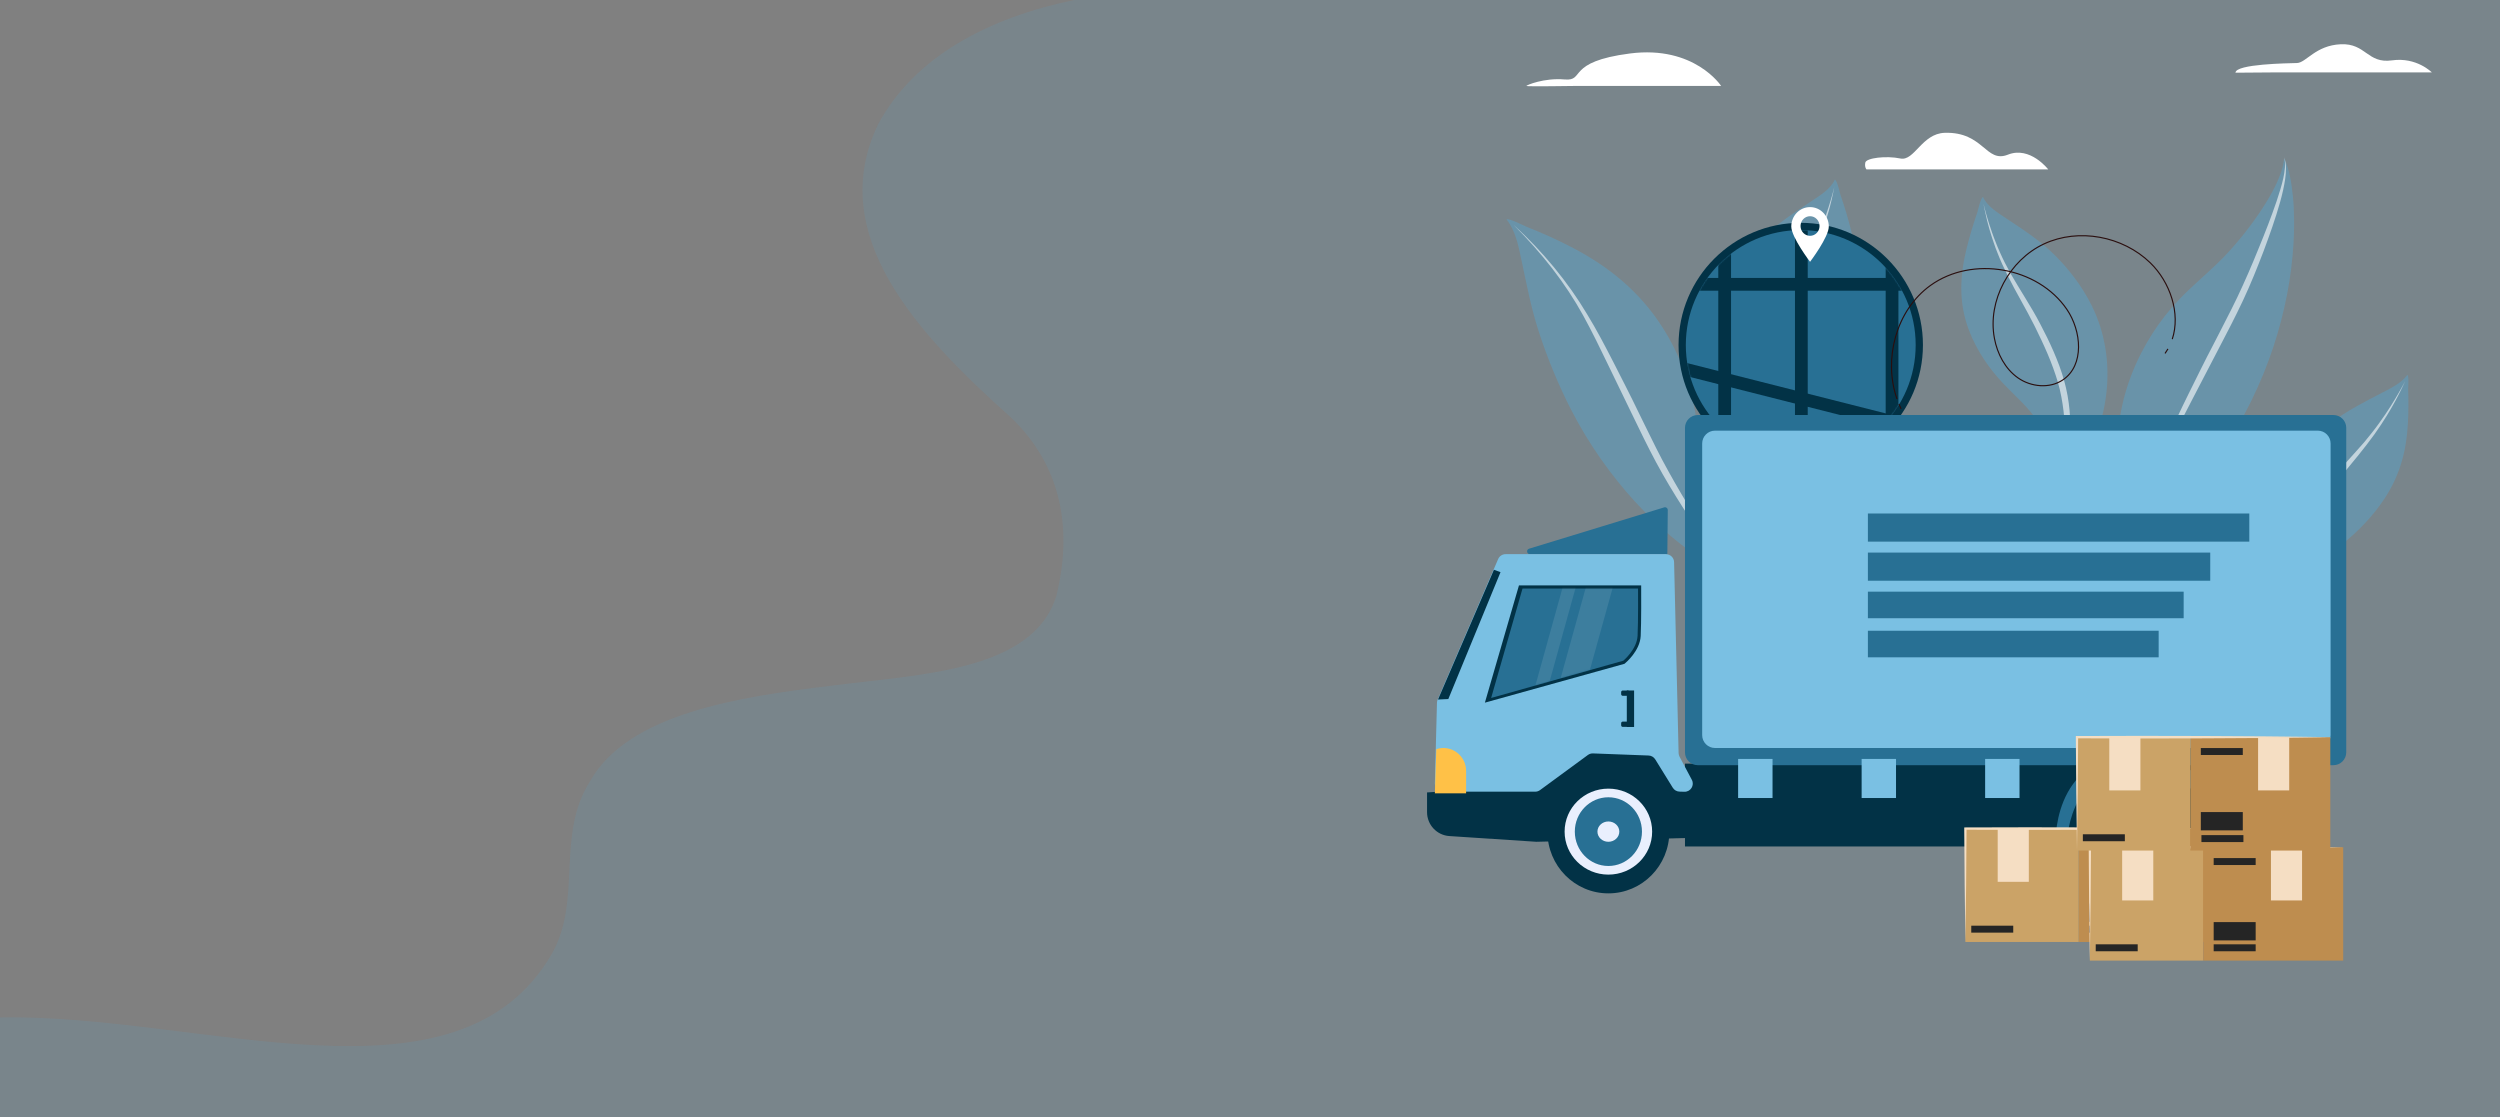 <svg width="1638" height="732" viewBox="0 0 1638 732" fill="none" xmlns="http://www.w3.org/2000/svg">
<rect x="0" y="0" width="1638" height="732" fill="#808080" stroke="none"/>
<path d="M703.851 0C647.871 11.559 599.289 36.977 575.417 81.326C540.61 153.411 600.267 218.108 662.413 273.566C697.22 306.84 702.176 349.354 692.241 390.017C677.327 439.92 602.756 441.771 545.589 449.177C483.443 456.566 411.361 467.657 386.512 512.023C364.153 547.149 381.533 589.663 361.663 624.789C299.959 731.844 131.133 663.946 0 666.645V732H1638V0H703.828H703.851Z" fill="#5BA2C6" fill-opacity="0.17"/>
<path d="M1030.97 56.322H1127.7C1127.7 56.322 1110.23 29.599 1067.98 35.036C1025.72 40.472 1038.82 53.244 1025.19 52.065C1011.58 50.885 1000.05 55.847 1000.05 56.322C1000.05 56.796 1030.96 56.322 1030.96 56.322H1030.97Z" fill="white"/>
<path d="M1222.91 111H1342C1342 111 1330.13 95.531 1315.58 101.334C1301.03 107.136 1299.79 86.263 1274.22 87.02C1259.19 87.472 1254.31 105.782 1245.12 103.843C1235.93 101.905 1222.72 103.458 1222.14 106.552C1221.57 109.646 1222.91 111 1222.91 111Z" fill="white"/>
<path d="M1488.89 47.433H1593.33C1593.33 47.433 1583.35 37.251 1567.22 39.552C1551.09 41.853 1550.14 28.218 1533.62 28.995C1517.11 29.757 1510.98 41.105 1505.01 41.292C1499.06 41.479 1464.82 41.867 1464.69 47.635L1488.89 47.448V47.433Z" fill="white"/>
<path d="M1339.39 332.701C1344.51 325.577 1346.3 316.46 1345.67 307.707C1344.87 296.758 1341.17 286.025 1335.4 276.72C1329.35 266.983 1320.52 259.711 1312.71 251.47C1303.1 241.329 1295.08 229.546 1290.1 216.483C1283.28 198.64 1284.02 181.309 1288.45 163.075C1290.41 155.022 1292.82 147.09 1295.52 139.266C1296.11 137.555 1297.58 129.987 1299.26 129.031C1301.97 135.212 1309.1 139.495 1314.46 143.063C1325.69 150.551 1336.54 157.513 1346.19 167.088C1355.9 176.716 1364.28 187.759 1370.4 200.027C1388.46 236.279 1381.96 280.06 1358.98 312.622C1353.86 319.88 1347.42 328.405 1339.41 332.714L1339.39 332.701Z" fill="#5BA2C6" fill-opacity="0.51"/>
<g opacity="0.6">
<path d="M1299.56 133.448C1299.56 133.448 1299.78 134.256 1300.17 135.791C1300.56 137.313 1301.12 139.562 1301.98 142.377C1302.8 145.191 1303.87 148.598 1305.23 152.463C1305.93 154.389 1306.63 156.436 1307.52 158.55C1307.95 159.614 1308.38 160.705 1308.82 161.822C1309.31 162.927 1309.8 164.044 1310.3 165.203C1312.31 169.808 1314.79 174.656 1317.59 179.666C1320.47 184.689 1323.66 189.806 1326.94 195.22C1330.24 200.593 1333.61 206.222 1336.7 212.147C1339.81 218.005 1342.81 224.106 1345.51 230.327C1346.85 233.452 1348.13 236.603 1349.32 239.781C1350.47 242.973 1351.51 246.204 1352.44 249.423C1354.27 255.968 1355.4 262.499 1355.98 268.882C1356.56 275.266 1356.69 281.46 1356.36 287.305C1356.03 293.149 1355.37 298.657 1354.32 303.667C1353.31 308.676 1352.01 313.201 1350.45 317.053C1348.92 320.918 1347.19 324.136 1345.51 326.6C1343.84 329.078 1342.17 330.748 1340.96 331.772C1339.74 332.795 1339.02 333.226 1339.02 333.226C1339.02 333.226 1339.69 332.714 1340.78 331.583C1341.87 330.452 1343.28 328.634 1344.74 326.116C1346.18 323.597 1347.61 320.338 1348.79 316.474C1349.96 312.595 1350.98 308.138 1351.7 303.209C1352.38 298.28 1352.87 292.893 1352.94 287.184C1352.99 281.474 1352.77 275.454 1352.03 269.286C1351.28 263.132 1350.16 256.789 1348.37 250.581C1346.5 244.333 1344.23 238.098 1341.63 231.97C1339.02 225.829 1336.14 219.837 1333.23 213.898C1330.31 208.027 1327.16 202.357 1324.11 196.836C1321.05 191.341 1318.1 185.928 1315.54 180.757C1312.91 175.558 1310.63 170.549 1308.81 165.822C1308.35 164.637 1307.91 163.479 1307.46 162.361C1307.06 161.216 1306.67 160.099 1306.29 159.008C1305.5 156.84 1304.89 154.739 1304.26 152.773C1303.61 150.82 1303.15 148.948 1302.67 147.238C1302.17 145.528 1301.81 143.939 1301.48 142.498C1300.78 139.629 1300.35 137.354 1300.04 135.818C1299.73 134.27 1299.57 133.448 1299.57 133.448H1299.56Z" fill="white"/>
</g>
<path d="M1489.9 429.755C1487.39 422.82 1488.24 414.282 1491.06 406.296C1494.58 396.29 1500.55 386.716 1507.91 378.595C1515.61 370.111 1525.05 364.105 1533.86 357.143C1544.71 348.565 1554.64 338.357 1562.3 326.735C1572.77 310.858 1576.66 294.873 1577.64 277.77C1578.07 270.216 1578.09 262.742 1577.83 255.335C1577.78 253.719 1578.49 246.649 1577.31 245.625C1573.39 251.093 1566.17 254.487 1560.67 257.355C1549.13 263.375 1538.05 268.936 1527.31 276.976C1516.51 285.069 1506.47 294.577 1498.06 305.377C1473.18 337.306 1467.29 378.057 1478.41 409.771C1480.89 416.841 1484.16 425.176 1489.88 429.755H1489.9Z" fill="#5BA2C6" fill-opacity="0.51"/>
<g opacity="0.6">
<path d="M1575.91 249.665C1575.91 249.665 1575.56 250.406 1574.91 251.78C1574.26 253.167 1573.32 255.2 1572.01 257.745C1570.76 260.318 1569.08 263.348 1567.11 266.822C1565.12 270.269 1562.81 274.134 1560.09 278.215C1557.41 282.336 1554.3 286.631 1550.84 291.116C1549.1 293.324 1547.33 295.587 1545.51 297.89C1543.68 300.192 1541.74 302.509 1539.79 304.865C1535.9 309.592 1531.87 314.427 1527.93 319.423C1525.92 321.887 1523.98 324.5 1522.04 327.072C1520.11 329.644 1518.15 332.243 1516.28 334.869C1512.5 340.121 1508.95 345.508 1505.67 350.935C1502.36 356.335 1499.67 361.91 1497.26 367.445C1494.86 372.98 1492.95 378.501 1491.34 383.78C1489.71 389.072 1488.55 394.19 1487.66 398.93C1485.95 408.424 1485.68 416.585 1486.77 422.119C1487.31 424.88 1488.09 426.967 1488.81 428.314C1489.17 428.987 1489.48 429.472 1489.71 429.795C1489.94 430.119 1490.06 430.28 1490.06 430.28C1490.06 430.28 1489.92 430.132 1489.65 429.836C1489.39 429.54 1489.01 429.082 1488.58 428.449C1487.7 427.183 1486.63 425.136 1485.86 422.335C1485.08 419.547 1484.53 416.046 1484.35 412.019C1484.14 407.993 1484.38 403.441 1484.96 398.526C1485.54 393.611 1486.57 388.332 1487.97 382.837C1489.37 377.343 1491.26 371.646 1493.55 365.896C1495.83 360.146 1498.69 354.342 1502.01 348.753C1505.28 343.137 1509.03 337.71 1512.89 332.405C1516.77 327.099 1520.79 321.954 1524.94 317.012C1527.04 314.561 1529.03 312.043 1531.16 309.713C1533.26 307.37 1535.33 305.054 1537.38 302.778C1539.42 300.516 1541.43 298.293 1543.39 296.112C1545.35 293.903 1547.26 291.749 1549.1 289.661C1552.63 285.392 1555.95 281.272 1558.78 277.299C1564.52 269.421 1568.72 262.432 1571.56 257.503C1573.01 255.052 1574.06 253.072 1574.79 251.726C1575.51 250.379 1575.91 249.665 1575.91 249.665Z" fill="white"/>
</g>
<path d="M1162.07 321.335C1156.96 314.211 1155.17 305.094 1155.8 296.341C1156.59 285.392 1160.3 274.66 1166.07 265.354C1172.12 255.618 1180.95 248.346 1188.75 240.104C1198.37 229.964 1206.39 218.18 1211.37 205.118C1218.18 187.274 1217.44 169.943 1213.01 151.709C1211.06 143.656 1208.65 135.724 1205.94 127.9C1205.35 126.19 1203.89 118.621 1202.2 117.665C1199.5 123.846 1192.36 128.129 1187 131.697C1175.78 139.185 1164.93 146.147 1155.27 155.722C1145.57 165.351 1137.18 176.393 1131.07 188.661C1113 224.914 1119.51 268.694 1142.49 301.256C1147.61 308.515 1154.05 317.039 1162.06 321.348L1162.07 321.335Z" fill="#5BA2C6" fill-opacity="0.51"/>
<g opacity="0.6">
<path d="M1201.92 122.096C1201.92 122.096 1201.76 122.917 1201.45 124.466C1201.14 126.015 1200.71 128.29 1200.02 131.145C1199.7 132.586 1199.32 134.175 1198.84 135.886C1198.35 137.596 1197.89 139.468 1197.25 141.42C1196.63 143.373 1196.01 145.487 1195.22 147.655C1194.84 148.746 1194.43 149.864 1194.04 151.009C1193.6 152.14 1193.16 153.298 1192.7 154.483C1190.87 159.21 1188.59 164.219 1185.97 169.418C1183.4 174.602 1180.45 180.016 1177.39 185.497C1174.36 191.018 1171.2 196.688 1168.28 202.559C1165.37 208.498 1162.49 214.49 1159.88 220.631C1157.28 226.772 1155 232.994 1153.13 239.242C1151.34 245.45 1150.23 251.793 1149.47 257.947C1148.73 264.115 1148.52 270.135 1148.57 275.845C1148.64 281.554 1149.11 286.941 1149.81 291.87C1150.52 296.799 1151.54 301.256 1152.72 305.135C1153.9 308.999 1155.31 312.258 1156.77 314.777C1158.22 317.295 1159.64 319.113 1160.73 320.244C1161.82 321.375 1162.49 321.887 1162.49 321.887C1162.49 321.887 1161.76 321.456 1160.55 320.433C1159.34 319.409 1157.67 317.739 1156 315.261C1154.32 312.797 1152.59 309.592 1151.06 305.714C1149.5 301.862 1148.21 297.337 1147.18 292.328C1146.15 287.318 1145.47 281.81 1145.15 275.966C1144.81 270.121 1144.95 263.927 1145.53 257.543C1146.09 251.16 1147.24 244.615 1149.07 238.084C1150.01 234.865 1151.03 231.62 1152.19 228.442C1153.36 225.264 1154.65 222.113 1156 218.988C1158.69 212.767 1161.7 206.653 1164.8 200.795C1167.91 194.87 1171.27 189.24 1174.56 183.867C1177.85 178.454 1181.04 173.336 1183.92 168.313C1186.72 163.304 1189.2 158.456 1191.2 153.85C1191.72 152.705 1192.2 151.574 1192.68 150.47C1193.13 149.352 1193.57 148.261 1193.99 147.198C1194.88 145.083 1195.57 143.023 1196.28 141.111C1197.64 137.259 1198.7 133.852 1199.52 131.024C1200.38 128.21 1200.95 125.974 1201.34 124.439C1201.73 122.917 1201.95 122.096 1201.95 122.096H1201.92Z" fill="white"/>
</g>
<path d="M1496.56 103.606C1496.21 107.484 1495.2 111.376 1493.52 115.686C1491.84 119.968 1489.51 124.654 1486.69 129.489C1483.14 135.495 1479.18 141.488 1474.79 147.332C1470.46 153.19 1465.76 158.914 1460.81 164.368C1450.51 175.774 1438.88 184.702 1428.2 195.785C1415.08 209.387 1403.77 226.637 1396.3 246.151C1391.22 259.456 1388.52 272.626 1387.57 285.608C1386.62 298.603 1387.44 311.41 1389.44 324.19C1391.21 335.475 1393.63 346.383 1396.49 356.941C1397.09 359.257 1398.77 369.653 1400.48 370.636C1402.96 361.317 1409.97 353.776 1415.29 347.689C1426.44 334.95 1437.33 323.328 1447.49 308.878C1457.72 294.348 1467.08 278.74 1475.04 262.661C1486.76 238.825 1494.18 215.177 1498.54 192.688C1499.59 187.045 1500.52 181.511 1501.17 176.003C1501.89 170.535 1502.34 165.081 1502.69 159.749C1502.77 158.415 1502.82 157.069 1502.88 155.735C1502.94 154.416 1503 153.096 1503.02 151.763C1503.05 149.096 1503.13 146.497 1503.08 143.871C1503.04 138.673 1502.82 133.327 1502.3 128.56C1501.83 124.25 1501.29 119.847 1500.41 115.645C1499.54 111.457 1498.39 107.444 1496.56 103.646V103.606Z" fill="#5BA2C6" fill-opacity="0.51"/>
<g opacity="0.6">
<path d="M1400.63 364.28C1403.2 338.936 1409.33 313.955 1418.76 291.156C1423.37 279.696 1428.69 268.761 1433.99 257.961C1439.33 247.228 1444.58 236.428 1450.08 225.978C1451.42 223.365 1452.77 220.739 1454.13 218.113C1455.5 215.5 1456.81 212.888 1458.13 210.275C1460.81 205.077 1463.43 199.893 1465.92 194.694C1470.85 184.258 1475.43 173.727 1479.67 163.196C1483.99 152.705 1488.08 142.269 1491.66 131.751C1493.38 126.445 1494.99 121.503 1496.01 116.817C1496.51 114.474 1496.91 112.198 1497.06 109.922C1497.22 107.646 1497.18 105.37 1496.63 103C1497.41 105.343 1497.72 107.7 1497.77 110.03C1497.81 112.359 1497.6 114.689 1497.27 117.1C1496.59 121.88 1495.44 126.984 1493.92 132.411C1490.89 143.238 1487.08 153.891 1483.07 164.637C1478.98 175.343 1474.64 186.157 1469.64 196.809C1464.63 207.488 1459.19 217.938 1453.67 228.469C1448.08 239.202 1442.59 249.787 1437.13 260.277C1431.54 270.902 1426.02 281.595 1420.96 292.624C1415.92 303.667 1411.72 315.288 1408.36 327.314C1404.99 339.34 1402.46 351.729 1400.6 364.267L1400.63 364.28Z" fill="white"/>
</g>
<path d="M1143.85 380.225C1140.94 377.639 1138.42 374.488 1135.98 370.569C1133.55 366.664 1131.19 361.991 1129 356.846C1126.3 350.396 1123.85 343.649 1121.79 336.646C1119.69 329.671 1117.9 322.48 1116.48 315.261C1113.47 300.179 1113.25 285.527 1110.74 270.35C1107.67 251.699 1100.58 232.32 1089.39 214.679C1081.75 202.667 1072.79 192.634 1062.95 184.123C1053.1 175.612 1042.34 168.61 1030.9 162.59C1020.8 157.271 1010.6 152.705 1000.44 148.692C998.214 147.79 988.871 142.942 987.067 143.723C993.071 151.278 994.929 161.405 996.625 169.31C1000.19 185.847 1003.02 201.536 1008.54 218.315C1014.09 235.202 1021.02 252.022 1029.16 268.007C1041.28 291.654 1055.82 311.72 1071.24 328.647C1075.15 332.849 1079.01 336.902 1083.05 340.713C1087 344.565 1091.1 348.174 1095.18 351.635C1096.2 352.497 1097.25 353.345 1098.29 354.18C1099.31 355.028 1100.34 355.85 1101.39 356.671C1103.51 358.287 1105.55 359.903 1107.69 361.439C1111.87 364.509 1116.3 367.526 1120.43 369.95C1124.16 372.145 1128.03 374.34 1131.9 376.144C1135.79 377.949 1139.69 379.417 1143.82 380.225H1143.85Z" fill="#5BA2C6" fill-opacity="0.51"/>
<g opacity="0.6">
<path d="M992.035 147.629C1010.83 164.825 1027.21 184.648 1039.85 205.831C1046.3 216.376 1051.89 227.163 1057.39 237.869C1062.82 248.575 1068.34 259.227 1073.44 269.879C1074.73 272.518 1076.02 275.171 1077.33 277.824C1078.6 280.491 1079.91 283.103 1081.22 285.716C1083.79 290.968 1086.38 296.166 1089.07 301.27C1094.51 311.45 1100.21 321.416 1106.11 331.098C1111.94 340.835 1117.88 350.356 1124.16 359.499C1127.39 364.051 1130.4 368.293 1133.55 371.902C1135.12 373.707 1136.71 375.39 1138.45 376.858C1140.17 378.339 1142.03 379.673 1144.26 380.642C1141.91 379.861 1139.83 378.703 1137.94 377.356C1136.04 375.996 1134.3 374.434 1132.56 372.737C1129.13 369.33 1125.73 365.371 1122.28 360.913C1115.41 352.012 1109.14 342.612 1102.91 332.97C1096.76 323.301 1090.68 313.363 1085.12 302.98C1079.55 292.584 1074.41 281.972 1069.25 271.266C1063.98 260.385 1058.78 249.652 1053.61 239C1048.41 228.173 1043.15 217.359 1037.31 206.72C1031.45 196.095 1024.64 185.78 1017.01 175.909C1009.36 166.024 1000.95 156.597 991.994 147.629H992.035Z" fill="white"/>
</g>
<path d="M1179.85 306.108C1224.06 306.108 1259.91 270.266 1259.91 226.052C1259.91 181.839 1224.06 145.996 1179.85 145.996C1135.64 145.996 1099.79 181.839 1099.79 226.052C1099.79 270.266 1135.64 306.108 1179.85 306.108Z" fill="#023246"/>
<path d="M1179.85 301.353C1221.44 301.353 1255.15 267.64 1255.15 226.052C1255.15 184.465 1221.44 150.751 1179.85 150.751C1138.26 150.751 1104.55 184.465 1104.55 226.052C1104.55 267.64 1138.26 301.353 1179.85 301.353Z" fill="#287094"/>
<mask id="mask0_344_1113" style="mask-type:luminance" maskUnits="userSpaceOnUse" x="1104" y="150" width="152" height="152">
<path d="M1179.85 301.353C1221.44 301.353 1255.15 267.64 1255.15 226.052C1255.15 184.465 1221.44 150.751 1179.85 150.751C1138.26 150.751 1104.55 184.465 1104.55 226.052C1104.55 267.64 1138.26 301.353 1179.85 301.353Z" fill="white"/>
</mask>
<g mask="url(#mask0_344_1113)">
<path d="M1134.18 119.069H1125.82V374.374H1134.18V119.069Z" fill="#023246"/>
<path d="M1184.42 119.942H1176.06V375.247H1184.42V119.942Z" fill="#023246"/>
<path d="M1243.85 117.552H1235.49V372.858H1243.85V117.552Z" fill="#023246"/>
<path d="M1303.73 190.464V182.106L1048.42 182.106V190.464L1303.73 190.464Z" fill="#023246"/>
<path d="M1336.53 305.089L1338.59 296.988L1091.1 234.273L1089.05 242.374L1336.53 305.089Z" fill="#023246"/>
</g>
<path d="M1185.94 135.694C1179.16 135.694 1173.65 141.368 1173.65 148.373C1173.65 155.379 1185.94 171.543 1185.94 171.543C1185.94 171.543 1198.23 155.379 1198.23 148.373C1198.23 141.368 1192.73 135.694 1185.94 135.694ZM1185.94 154.51C1182.5 154.51 1179.71 151.635 1179.71 148.086C1179.71 144.536 1182.5 141.661 1185.94 141.661C1189.38 141.661 1192.17 144.536 1192.17 148.086C1192.17 151.635 1189.38 154.51 1185.94 154.51Z" fill="white"/>
<path d="M1092.73 334.193L1092.44 363.077H1002.38C1000.37 363.077 999.836 360.3 1001.7 359.552L1090.22 332.484C1091.42 331.996 1092.73 332.896 1092.73 334.193Z" fill="#287094"/>
<path d="M940.006 518.884L935 519.206V532.117C935 540.388 941.395 547.249 949.622 547.785L1006.61 551.538L1106.05 549.026L1105.12 511.364L1079.17 477.792L1001.62 499.449L940.021 518.9L940.006 518.884Z" fill="#023246"/>
<path d="M1104 554.61H1352.89V520.81H1104V554.61Z" fill="#023246"/>
<path d="M1347.77 546.417H1498.33V514.665H1347.77V546.417Z" fill="#023246"/>
<path d="M1104 521.835H1506.53V500.326L1104 500.326V521.835Z" fill="#023246"/>
<path d="M1528.86 501.35L1112.39 501.35C1107.76 501.35 1104 497.585 1104 492.951V280.317C1104 275.684 1107.76 271.919 1112.39 271.919L1528.86 271.919C1533.49 271.919 1537.26 275.684 1537.26 280.317V492.951C1537.26 497.585 1533.49 501.35 1528.86 501.35Z" fill="#287094"/>
<path d="M1518.63 490.083L1123.66 490.083C1119.03 490.083 1115.27 486.316 1115.27 481.679V290.565C1115.27 285.929 1119.03 282.161 1123.66 282.161L1518.63 282.161C1523.25 282.161 1527.01 285.929 1527.01 290.565V481.679C1527.01 486.316 1523.25 490.083 1518.63 490.083Z" fill="#7AC0E3"/>
<path d="M1091.52 363.077H986.501C984.357 363.077 982.425 364.35 981.588 366.306L941.933 458.445C941.659 459.067 941.523 459.734 941.507 460.401L940.123 513.24C940.047 516.243 942.466 518.714 945.462 518.714H1005.85C1006.99 518.714 1008.1 518.35 1009.01 517.683L1040.38 494.667C1041.35 493.954 1042.54 493.591 1043.76 493.636L1080.17 495.016C1081.95 495.076 1083.58 496.032 1084.52 497.548L1096.01 516.136C1096.95 517.668 1098.61 518.623 1100.4 518.668L1103.61 518.759C1107.7 518.881 1110.41 514.544 1108.49 510.936L1100.45 495.804C1100.05 495.076 1099.85 494.258 1099.82 493.439L1096.86 368.308C1096.8 365.412 1094.42 363.107 1091.52 363.107V363.077Z" fill="#7AC0E3"/>
<path d="M1064.32 434.935L1064.73 434.603C1065.12 434.286 1074.46 426.533 1074.98 416.759C1075.45 407.981 1075.3 386.91 1075.3 386.02V383.562H995.22L972.897 460.38L1064.33 434.935H1064.32Z" fill="#023246"/>
<path d="M1073.24 385.61H997.549L976.994 457.307L1063.59 432.889C1063.59 432.889 1072.47 425.539 1072.94 416.615C1073.41 407.691 1073.24 385.625 1073.24 385.625V385.61Z" fill="#287094"/>
<mask id="mask1_344_1113" style="mask-type:luminance" maskUnits="userSpaceOnUse" x="976" y="385" width="98" height="73">
<path d="M1073.16 385.606H997.374L976.796 457.046L1063.49 432.715C1063.49 432.715 1072.38 425.391 1072.85 416.499C1073.33 407.607 1073.16 385.621 1073.16 385.621V385.606Z" fill="white"/>
</mask>
<g mask="url(#mask1_344_1113)">
<path opacity="0.1" d="M1011.58 459.894L1003.02 459.878L1027.04 373.334L1035.58 373.349L1011.58 459.894Z" fill="white"/>
<path opacity="0.1" d="M1036.08 459.147L1018.44 459.132L1042.44 372.588L1060.1 372.603L1036.08 459.147Z" fill="white"/>
</g>
<path d="M1013.87 544.88C1013.87 567.231 1031.74 585.338 1053.81 585.338C1075.88 585.338 1093.76 567.231 1093.76 544.88C1093.76 522.529 1075.88 504.423 1053.81 504.423C1031.74 504.423 1013.87 522.545 1013.87 544.88Z" fill="#023246"/>
<path d="M1025.13 544.88C1025.13 560.432 1037.98 573.047 1053.81 573.047C1069.65 573.047 1082.49 560.432 1082.49 544.88C1082.49 529.328 1069.65 516.713 1053.81 516.713C1037.98 516.713 1025.13 529.328 1025.13 544.88Z" fill="#E9EFFD"/>
<path d="M1031.28 544.88C1031.28 557.617 1041.37 567.926 1053.81 567.926C1066.25 567.926 1076.35 557.602 1076.35 544.88C1076.35 532.159 1066.25 521.835 1053.81 521.835C1041.37 521.835 1031.28 532.159 1031.28 544.88Z" fill="#287094" stroke="#E9EFFD" stroke-width="1.07" stroke-miterlimit="10"/>
<path d="M1046.64 544.88C1046.64 548.556 1049.85 551.538 1053.81 551.538C1057.77 551.538 1060.98 548.556 1060.98 544.88C1060.98 541.204 1057.77 538.223 1053.81 538.223C1049.85 538.223 1046.64 541.204 1046.64 544.88Z" fill="#E9EFFD"/>
<path d="M1361.09 544.88C1361.09 567.231 1378.98 585.338 1401.03 585.338C1423.08 585.338 1440.98 567.231 1440.98 544.88C1440.98 522.529 1423.1 504.423 1401.03 504.423C1378.96 504.423 1361.09 522.545 1361.09 544.88Z" fill="#023246"/>
<path d="M1372.35 544.88C1372.35 560.432 1385.2 573.047 1401.03 573.047C1416.87 573.047 1429.71 560.432 1429.71 544.88C1429.71 529.328 1416.87 516.713 1401.03 516.713C1385.2 516.713 1372.35 529.328 1372.35 544.88Z" fill="#E9EFFD"/>
<path d="M1406.34 567.284C1418.68 564.349 1426.31 551.963 1423.38 539.617C1420.44 527.272 1408.06 519.643 1395.72 522.577C1383.38 525.511 1375.75 537.898 1378.69 550.243C1381.62 562.589 1394 570.218 1406.34 567.284Z" fill="#287094" stroke="#E9EFFD" stroke-width="1.07" stroke-miterlimit="10"/>
<path d="M1393.86 544.88C1393.86 548.556 1397.07 551.538 1401.03 551.538C1404.99 551.538 1408.2 548.556 1408.2 544.88C1408.2 541.204 1404.99 538.223 1401.03 538.223C1397.07 538.223 1393.86 541.204 1393.86 544.88Z" fill="#E9EFFD"/>
<path d="M1455.31 552.589H1447.25C1447.25 552.589 1446.48 499.955 1400.35 501.05C1354.22 502.144 1353.91 554.611 1353.91 554.611H1346.8C1346.8 554.611 1343.08 495.289 1400.2 494.195C1457.32 493.101 1455.31 552.589 1455.31 552.589Z" fill="#287094"/>
<path d="M1493.21 537.198H1516.77V516.713H1493.21V537.198Z" fill="#023246"/>
<path d="M1460.44 523.883H1484V497.253H1460.44V523.883Z" fill="#7AC0E3"/>
<path d="M1300.66 522.859H1323.19V497.253H1300.66V522.859Z" fill="#7AC0E3"/>
<path d="M1219.74 522.859H1242.27V497.253H1219.74V522.859Z" fill="#7AC0E3"/>
<path d="M1138.82 522.859H1161.36V497.253H1138.82V522.859Z" fill="#7AC0E3"/>
<path d="M978.824 373.319L983.139 374.884L948.935 458.012L942.169 458.331L978.824 373.319Z" fill="#023246"/>
<path d="M1510.63 537.198H1519.84V515.689H1510.63V537.198Z" fill="#FBAE17"/>
<path d="M941.059 490.853C950.71 487.63 960.637 494.933 960.606 505.226V513.511L960.591 519.786H940.121L941.059 490.853Z" fill="#FFC147"/>
<path d="M1065.88 476.323H1070.66V452.402H1065.88V476.323Z" fill="#023246"/>
<path d="M1066.48 455.889H1063.23C1062.66 455.889 1062.18 455.417 1062.18 454.838V453.468C1062.18 452.89 1062.66 452.418 1063.23 452.418H1066.48C1067.05 452.418 1067.53 452.89 1067.53 453.468V454.838C1067.53 455.417 1067.05 455.889 1066.48 455.889Z" fill="#023246"/>
<path d="M1066.48 476.262H1063.23C1062.66 476.262 1062.18 475.79 1062.18 475.211V473.841C1062.18 473.262 1062.66 472.79 1063.23 472.79H1066.48C1067.05 472.79 1067.53 473.262 1067.53 473.841V475.211C1067.53 475.79 1067.05 476.262 1066.48 476.262Z" fill="#023246"/>
<path d="M1473.75 336.446H1223.84V354.883H1473.75V336.446Z" fill="#287094"/>
<path d="M1448.15 362.052H1223.84V380.489H1448.15V362.052Z" fill="#287094"/>
<path d="M1430.73 387.658H1223.84V405.071H1430.73V387.658Z" fill="#287094"/>
<path d="M1414.35 413.265H1223.84V430.677H1414.35V413.265Z" fill="#287094"/>
<path d="M1361.99 542.911H1287.73V617.175H1361.99V542.911Z" fill="#CBA367"/>
<path d="M1453.72 542.911H1362.01V617.175H1453.72V542.911Z" fill="#BE8D4F"/>
<path d="M1287.73 617.174L1287.25 580.032L1286.97 542.889V542.134H1287.73L1329.22 542.029L1370.71 542.113L1412.19 542.365C1426.03 542.428 1439.87 542.721 1453.68 542.889C1439.85 543.057 1426.03 543.351 1412.19 543.414L1370.71 543.666L1329.22 543.75L1287.73 543.645L1288.48 542.889L1288.21 580.032L1287.73 617.174Z" fill="#F5DEC3"/>
<path d="M1329.28 542.911H1308.89V577.765H1329.28V542.911Z" fill="#F5DEC3"/>
<path d="M1426.77 542.911H1406.38V577.765H1426.77V542.911Z" fill="#F5DEC3"/>
<path d="M1396.36 591.958H1368.86V603.947H1396.36V591.958Z" fill="#252525"/>
<path d="M1396.36 606.508H1368.86V611.064H1396.36V606.508Z" fill="#252525"/>
<path d="M1396.36 550.007H1368.86V554.563H1396.36V550.007Z" fill="#252525"/>
<path d="M1319.08 606.508H1291.57V611.064H1319.08V606.508Z" fill="#252525"/>
<path d="M1443.54 555.117H1369.27V629.381H1443.54V555.117Z" fill="#CBA367"/>
<path d="M1535.27 555.117H1443.56V629.381H1535.27V555.117Z" fill="#BE8D4F"/>
<path d="M1369.27 629.38L1368.79 592.238L1368.52 555.096V554.34H1369.27L1410.76 554.235L1452.25 554.319L1493.74 554.571C1507.58 554.634 1521.41 554.928 1535.23 555.096C1521.39 555.264 1507.58 555.558 1493.74 555.621L1452.25 555.872L1410.76 555.956L1369.27 555.851L1370.03 555.096L1369.76 592.238L1369.27 629.38Z" fill="#F5DEC3"/>
<path d="M1410.83 555.117H1390.44V589.971H1410.83V555.117Z" fill="#F5DEC3"/>
<path d="M1508.31 555.117H1487.92V589.971H1508.31V555.117Z" fill="#F5DEC3"/>
<path d="M1477.91 604.164H1450.4V616.153H1477.91V604.164Z" fill="#252525"/>
<path d="M1477.91 618.714H1450.4V623.27H1477.91V618.714Z" fill="#252525"/>
<path d="M1477.91 562.213H1450.4V566.769H1477.91V562.213Z" fill="#252525"/>
<path d="M1400.62 618.714H1373.12V623.27H1400.62V618.714Z" fill="#252525"/>
<path d="M1435.11 483.019H1360.85V557.283H1435.11V483.019Z" fill="#CBA367"/>
<path d="M1526.82 483.019H1435.11V557.283H1526.82V483.019Z" fill="#BE8D4F"/>
<path d="M1360.85 557.283L1360.37 520.141L1360.09 482.998V482.242H1360.85L1402.34 482.137L1443.83 482.221L1485.31 482.473C1499.15 482.536 1512.97 482.83 1526.8 482.998C1512.97 483.166 1499.13 483.46 1485.31 483.523L1443.83 483.775L1402.34 483.859L1360.85 483.754L1361.6 482.998L1361.33 520.141L1360.85 557.283Z" fill="#F5DEC3"/>
<path d="M1402.4 483.019H1382.01V517.873H1402.4V483.019Z" fill="#F5DEC3"/>
<path d="M1499.89 483.019H1479.5V517.873H1499.89V483.019Z" fill="#F5DEC3"/>
<path d="M1469.48 532.067H1441.98V544.056H1469.48V532.067Z" fill="#252525"/>
<path d="M1469.89 547.173H1442.38V551.729H1469.89V547.173Z" fill="#252525"/>
<path d="M1469.48 490.116H1441.98V494.672H1469.48V490.116Z" fill="#252525"/>
<path d="M1392.2 546.617H1364.69V551.173H1392.2V546.617Z" fill="#252525"/>
<path d="M1418.53 231.567C1419.22 230.608 1419.86 229.606 1420.44 228.59" stroke="#2A0E0E" stroke-width="0.75" stroke-miterlimit="10"/>
<path d="M1423.27 222.213C1428.8 205.425 1421.95 184.898 1408.83 172.173C1390.84 154.736 1361.93 149.206 1339.23 159.815C1316.53 170.424 1302.13 196.989 1306.73 221.621C1308.63 231.821 1313.77 241.739 1322.29 247.664C1330.81 253.589 1342.94 254.718 1351.55 248.934C1365.83 239.326 1363.88 216.852 1354.17 202.646C1335.17 174.854 1292.23 167.348 1264.89 186.986C1242.26 203.224 1233.81 235.447 1242.91 261.405" stroke="#2A0E0E" stroke-width="0.75" stroke-miterlimit="10"/>
<path d="M1244.16 264.678C1244.61 265.764 1245.11 266.836 1245.61 267.895" stroke="#2A0E0E" stroke-width="0.75" stroke-miterlimit="10"/>
</svg>
